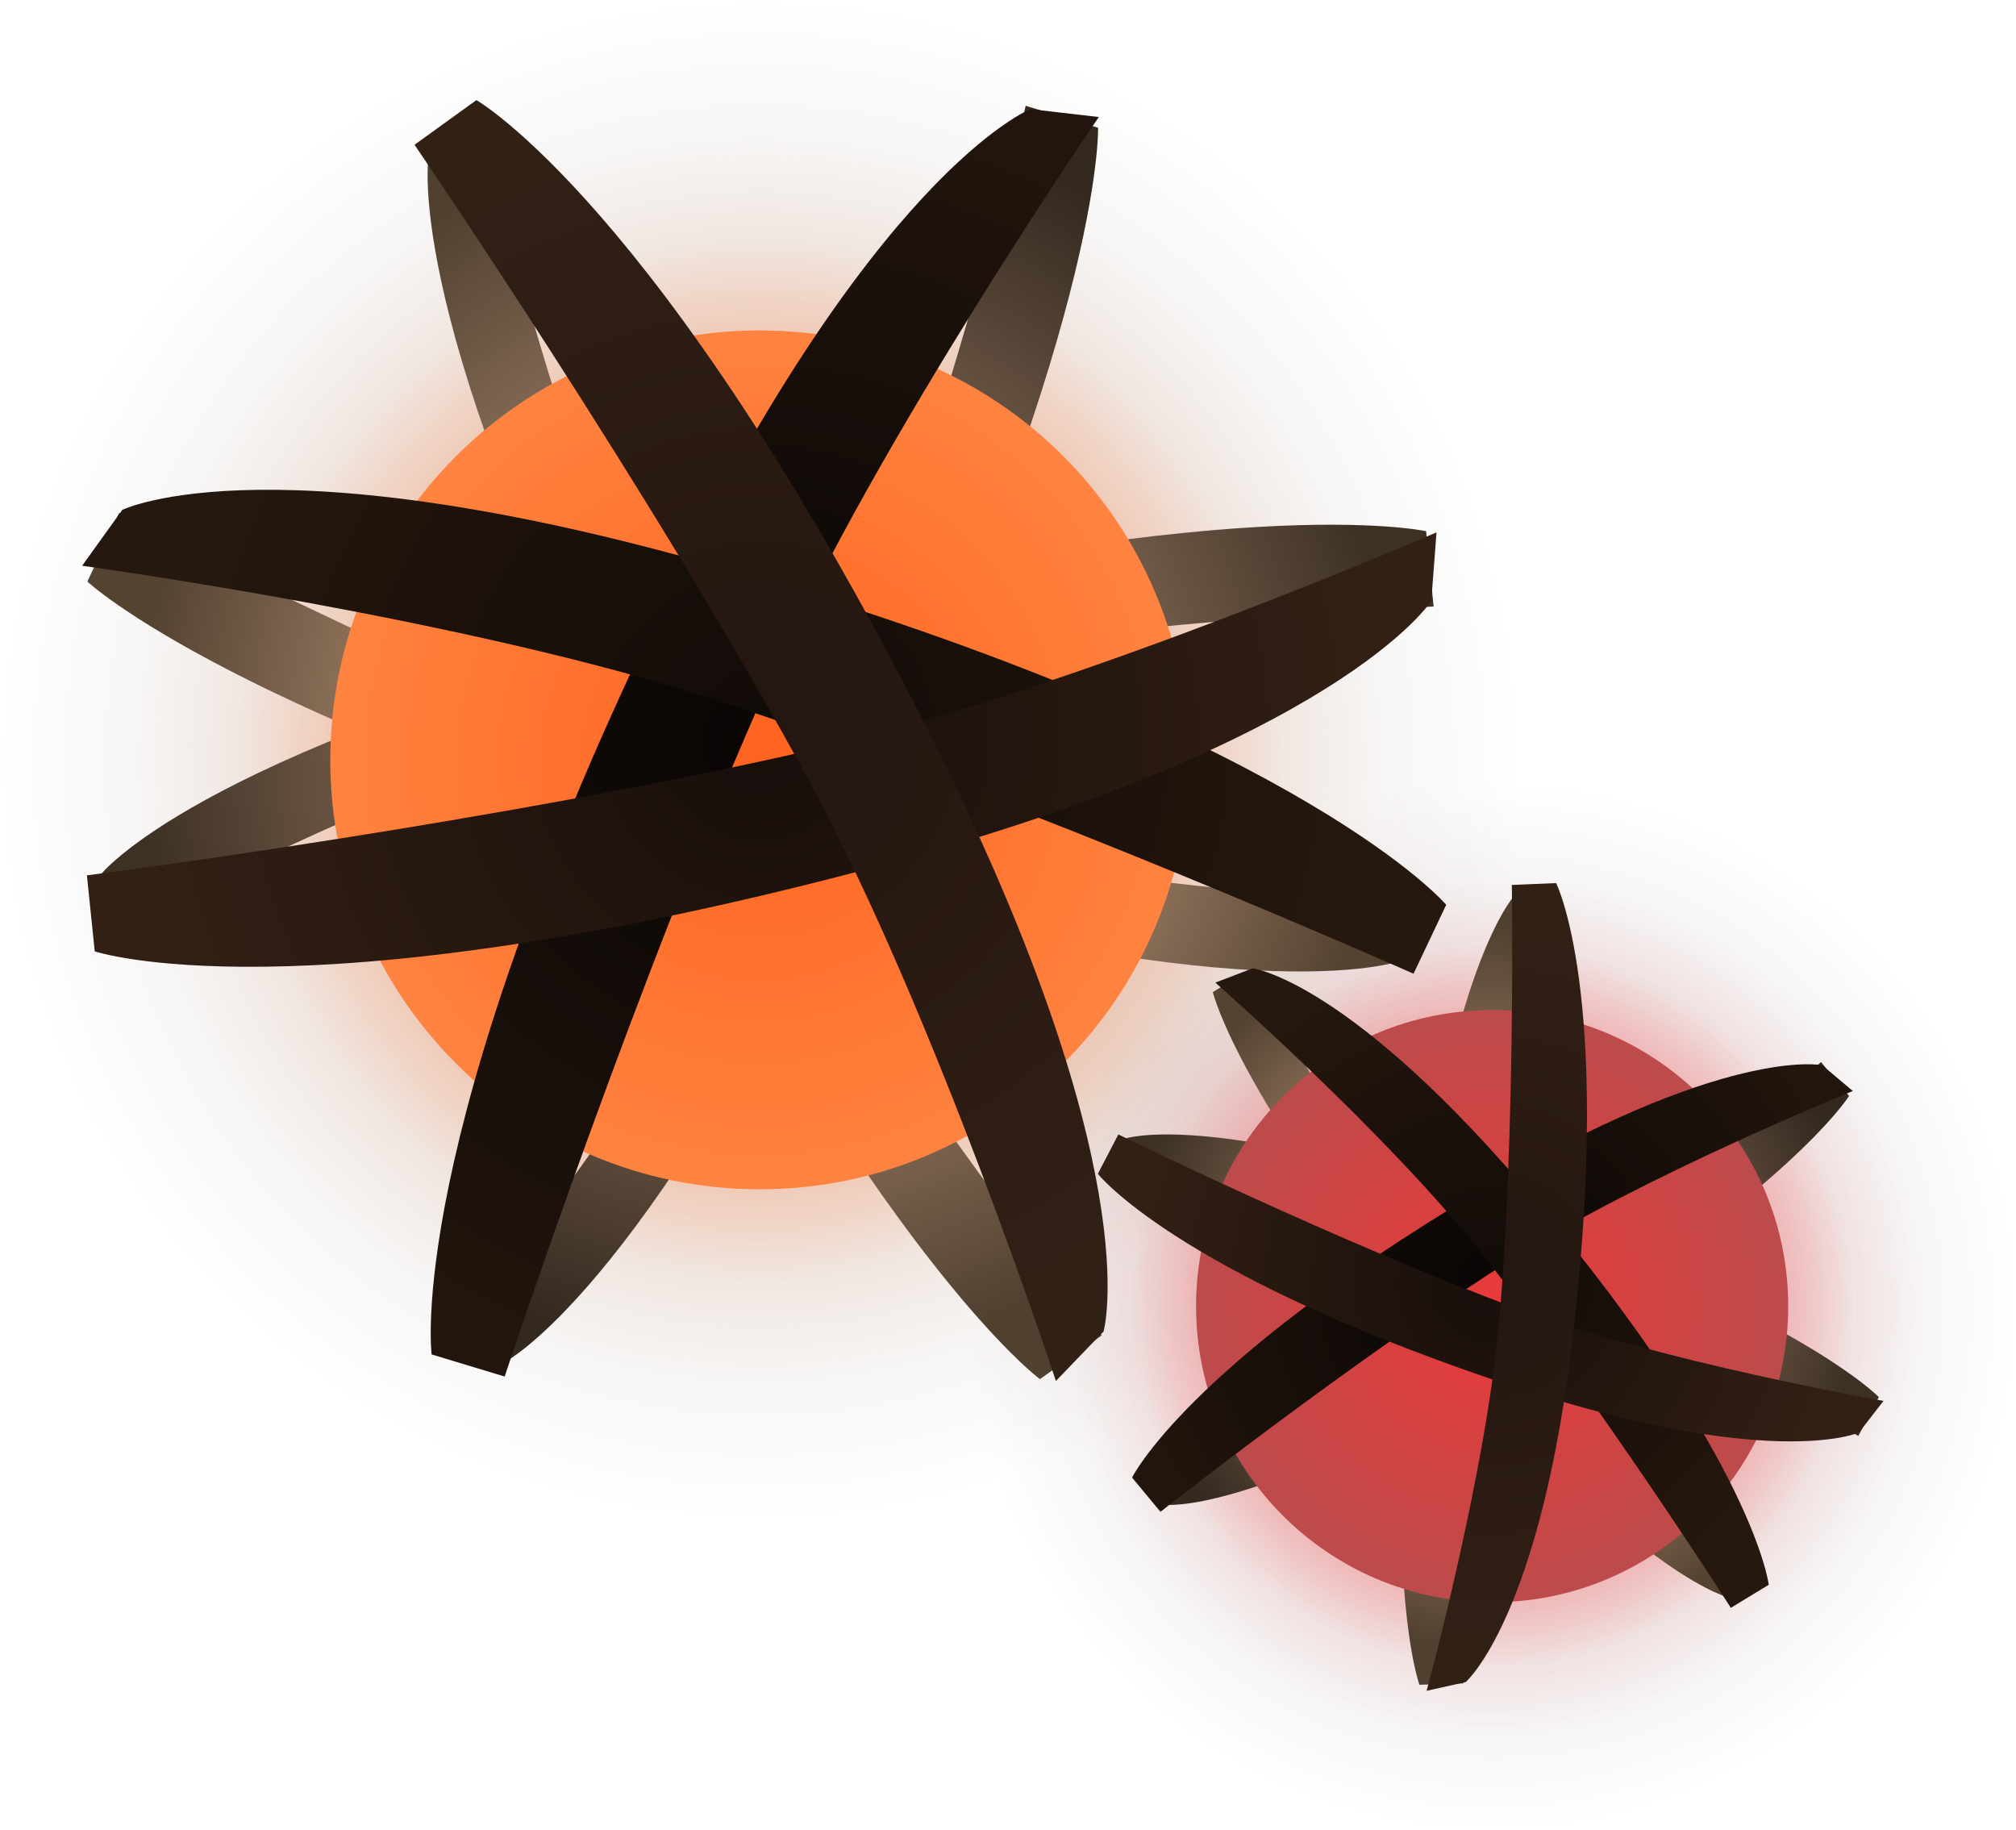 <svg version="1.1" xmlns="http://www.w3.org/2000/svg" xmlns:xlink="http://www.w3.org/1999/xlink" width="24.983" height="22.675" viewBox="0,0,24.983,22.675"><defs><radialGradient cx="236.923" cy="178.077" r="9.415" gradientUnits="userSpaceOnUse" id="color-1"><stop offset="0" stop-color="#735545" stop-opacity="0.306"/><stop offset="1" stop-color="#735545" stop-opacity="0"/></radialGradient><radialGradient cx="236.923" cy="178.077" r="7.643" gradientUnits="userSpaceOnUse" id="color-2"><stop offset="0" stop-color="#ea9d73" stop-opacity="0.629"/><stop offset="1" stop-color="#ea9d73" stop-opacity="0"/></radialGradient><radialGradient cx="236.923" cy="178.077" r="6.471" gradientUnits="userSpaceOnUse" id="color-3"><stop offset="0" stop-color="#ff8c4e"/><stop offset="1" stop-color="#ff8c4e" stop-opacity="0"/></radialGradient><radialGradient cx="246" cy="184.846" r="6.491" gradientUnits="userSpaceOnUse" id="color-4"><stop offset="0" stop-color="#734545" stop-opacity="0.31"/><stop offset="1" stop-color="#734545" stop-opacity="0"/></radialGradient><radialGradient cx="246" cy="184.846" r="5.27" gradientUnits="userSpaceOnUse" id="color-5"><stop offset="0" stop-color="#eb7373" stop-opacity="0.63"/><stop offset="1" stop-color="#eb7373" stop-opacity="0"/></radialGradient><radialGradient cx="246" cy="184.846" r="4.462" gradientUnits="userSpaceOnUse" id="color-6"><stop offset="0" stop-color="#ff4f4f"/><stop offset="1" stop-color="#ff4f4f" stop-opacity="0"/></radialGradient><radialGradient cx="245.978" cy="184.613" r="4.481" gradientUnits="userSpaceOnUse" id="color-7"><stop offset="0" stop-color="#dcb094"/><stop offset="1" stop-color="#50402f"/></radialGradient><radialGradient cx="246.006" cy="184.6" r="4.529" gradientUnits="userSpaceOnUse" id="color-8"><stop offset="0" stop-color="#cca288"/><stop offset="1" stop-color="#3d3124"/></radialGradient><radialGradient cx="245.992" cy="184.572" r="4.481" gradientUnits="userSpaceOnUse" id="color-9"><stop offset="0" stop-color="#ffcbab"/><stop offset="1" stop-color="#544331"/></radialGradient><radialGradient cx="246.024" cy="184.574" r="4.529" gradientUnits="userSpaceOnUse" id="color-10"><stop offset="0" stop-color="#bc957e"/><stop offset="1" stop-color="#33291e"/></radialGradient><radialGradient cx="236.991" cy="177.857" r="7.702" gradientUnits="userSpaceOnUse" id="color-11"><stop offset="0" stop-color="#dcb094"/><stop offset="1" stop-color="#50402f"/></radialGradient><radialGradient cx="237.019" cy="177.811" r="7.784" gradientUnits="userSpaceOnUse" id="color-12"><stop offset="0" stop-color="#cca288"/><stop offset="1" stop-color="#3d3124"/></radialGradient><radialGradient cx="236.972" cy="177.783" r="7.702" gradientUnits="userSpaceOnUse" id="color-13"><stop offset="0" stop-color="#ffcbab"/><stop offset="1" stop-color="#544331"/></radialGradient><radialGradient cx="237.019" cy="177.756" r="7.784" gradientUnits="userSpaceOnUse" id="color-14"><stop offset="0" stop-color="#bc957e"/><stop offset="1" stop-color="#33291e"/></radialGradient><radialGradient cx="236.923" cy="178.077" r="5.321" gradientUnits="userSpaceOnUse" id="color-15"><stop offset="0" stop-color="#ff631f"/><stop offset="1" stop-color="#ff8340"/></radialGradient><radialGradient cx="246" cy="184.846" r="3.669" gradientUnits="userSpaceOnUse" id="color-16"><stop offset="0" stop-color="#ea3939"/><stop offset="1" stop-color="#bd4b4b"/></radialGradient><radialGradient cx="236.986" cy="177.866" r="7.852" gradientUnits="userSpaceOnUse" id="color-17"><stop offset="0" stop-color="#080504"/><stop offset="1" stop-color="#21150d"/></radialGradient><radialGradient cx="236.996" cy="177.845" r="7.77" gradientUnits="userSpaceOnUse" id="color-18"><stop offset="0" stop-color="#110b08"/><stop offset="1" stop-color="#26180e"/></radialGradient><radialGradient cx="236.909" cy="177.842" r="7.852" gradientUnits="userSpaceOnUse" id="color-19"><stop offset="0" stop-color="#170e0b"/><stop offset="1" stop-color="#332014"/></radialGradient><radialGradient cx="236.929" cy="177.833" r="7.77" gradientUnits="userSpaceOnUse" id="color-20"><stop offset="0" stop-color="#231511"/><stop offset="1" stop-color="#312014"/></radialGradient><radialGradient cx="245.973" cy="184.616" r="4.569" gradientUnits="userSpaceOnUse" id="color-21"><stop offset="0" stop-color="#080504"/><stop offset="1" stop-color="#21150d"/></radialGradient><radialGradient cx="245.984" cy="184.609" r="4.521" gradientUnits="userSpaceOnUse" id="color-22"><stop offset="0" stop-color="#110b08"/><stop offset="1" stop-color="#26180e"/></radialGradient><radialGradient cx="245.943" cy="184.58" r="4.569" gradientUnits="userSpaceOnUse" id="color-23"><stop offset="0" stop-color="#170e0b"/><stop offset="1" stop-color="#332014"/></radialGradient><radialGradient cx="245.955" cy="184.582" r="4.521" gradientUnits="userSpaceOnUse" id="color-24"><stop offset="0" stop-color="#231511"/><stop offset="1" stop-color="#312014"/></radialGradient></defs><g transform="translate(-227.509,-168.662)"><g data-paper-data="{&quot;isPaintingLayer&quot;:true}" fill-rule="nonzero" stroke-linecap="butt" stroke-linejoin="miter" stroke-miterlimit="10" stroke-dasharray="" stroke-dashoffset="0" style="mix-blend-mode: normal"><path d="M227.509,178.077c0,-5.199 4.215,-9.415 9.415,-9.415c5.199,0 9.415,4.215 9.415,9.415c0,5.199 -4.215,9.415 -9.415,9.415c-5.199,0 -9.415,-4.215 -9.415,-9.415z" fill="url(#color-1)" stroke="none" stroke-width="0.5"/><path d="M229.28,178.077c0,-4.221 3.422,-7.643 7.643,-7.643c4.221,0 7.643,3.422 7.643,7.643c0,4.221 -3.422,7.643 -7.643,7.643c-4.221,0 -7.643,-3.422 -7.643,-7.643z" fill="url(#color-2)" stroke="none" stroke-width="0.5"/><path d="M230.452,178.077c0,-3.574 2.897,-6.471 6.471,-6.471c3.574,0 6.471,2.897 6.471,6.471c0,3.574 -2.897,6.471 -6.471,6.471c-3.574,0 -6.471,-2.897 -6.471,-6.471z" fill="url(#color-3)" stroke="none" stroke-width="0.5"/><path d="M239.509,184.846c0,-3.585 2.906,-6.491 6.491,-6.491c3.585,0 6.491,2.906 6.491,6.491c0,3.585 -2.906,6.491 -6.491,6.491c-3.585,0 -6.491,-2.906 -6.491,-6.491z" fill="url(#color-4)" stroke="none" stroke-width="0.5"/><path d="M240.73,184.846c0,-2.911 2.36,-5.27 5.27,-5.27c2.911,0 5.27,2.36 5.27,5.27c0,2.911 -2.36,5.27 -5.27,5.27c-2.911,0 -5.27,-2.36 -5.27,-5.27z" fill="url(#color-5)" stroke="none" stroke-width="0.5"/><path d="M241.538,184.846c0,-2.464 1.998,-4.462 4.462,-4.462c2.464,0 4.462,1.998 4.462,4.462c0,2.464 -1.998,4.462 -4.462,4.462c-2.464,0 -4.462,-1.998 -4.462,-4.462z" fill="url(#color-6)" stroke="none" stroke-width="0.5"/><path d="M245.099,189.537c0,0 -0.506,-1.372 -0.005,-5.489c0.431,-3.54 1.202,-4.314 1.202,-4.314l0.481,-0.103c0,0 -1.007,2.608 -1.185,4.476c-0.222,2.335 0.052,5.413 0.052,5.413z" data-paper-data="{&quot;index&quot;:null}" fill="url(#color-7)" stroke="#676767" stroke-width="0"/><path d="M250.538,186.455c0,0 -2.649,-1.591 -4.847,-2.41c-1.758,-0.656 -4.544,-0.888 -4.544,-0.888l0.303,-0.387c0,0 1.033,-0.356 4.406,0.802c3.923,1.346 4.936,2.401 4.936,2.401z" data-paper-data="{&quot;index&quot;:null}" fill="url(#color-8)" stroke="#676767" stroke-width="0"/><path d="M243.003,180.667c0,0 1.472,2.717 2.948,4.54c1.181,1.459 3.461,3.076 3.461,3.076l-0.458,0.18c0,0 -1.07,-0.219 -3.386,-2.931c-2.693,-3.154 -3.029,-4.577 -3.029,-4.577z" data-paper-data="{&quot;index&quot;:null}" fill="url(#color-9)" stroke="#676767" stroke-width="0"/><path d="M250.423,182.242c0,0 -0.773,1.241 -4.333,3.369c-3.061,1.83 -4.145,1.696 -4.145,1.696l-0.376,-0.317c0,0 2.677,-0.804 4.262,-1.809c1.981,-1.256 4.244,-3.36 4.244,-3.36z" data-paper-data="{&quot;index&quot;:null}" fill="url(#color-10)" stroke="#676767" stroke-width="0"/><path d="M240.396,185.75c0,0 -2.026,-1.487 -5.207,-7.866c-2.736,-5.485 -2.364,-7.325 -2.364,-7.325l0.592,-0.603c0,0 1.027,4.693 2.542,7.54c1.894,3.559 5.203,7.712 5.203,7.712z" data-paper-data="{&quot;index&quot;:null}" fill="url(#color-11)" stroke="#676767" stroke-width="0"/><path d="M245.275,176.177c0,0 -5.305,0.229 -9.233,1.137c-3.143,0.726 -7.357,3.032 -7.357,3.032l0.067,-0.842c0,0 1.144,-1.489 7.078,-3.025c6.9,-1.787 9.352,-1.235 9.352,-1.235z" data-paper-data="{&quot;index&quot;:null}" fill="url(#color-12)" stroke="#676767" stroke-width="0"/><path d="M228.986,175.017c0,0 4.685,2.5 8.528,3.717c3.075,0.973 7.877,1.131 7.877,1.131l-0.486,0.691c0,0 -1.742,0.7 -7.633,-0.995c-6.85,-1.971 -8.68,-3.693 -8.68,-3.693z" data-paper-data="{&quot;index&quot;:null}" fill="url(#color-13)" stroke="#676767" stroke-width="0"/><path d="M241.117,170.245c0,0 0.067,2.512 -3.02,8.937c-2.655,5.525 -4.337,6.359 -4.337,6.359l-0.839,-0.097c0,0 3.078,-3.689 4.398,-6.632c1.65,-3.679 2.901,-8.839 2.901,-8.839z" data-paper-data="{&quot;index&quot;:null}" fill="url(#color-14)" stroke="#676767" stroke-width="0"/><path d="M231.602,178.077c0,-2.939 2.382,-5.321 5.321,-5.321c2.939,0 5.321,2.382 5.321,5.321c0,2.939 -2.382,5.321 -5.321,5.321c-2.939,0 -5.321,-2.382 -5.321,-5.321z" fill="url(#color-15)" stroke="none" stroke-width="0.5"/><path d="M242.331,184.846c0,-2.026 1.643,-3.669 3.669,-3.669c2.026,0 3.669,1.643 3.669,3.669c0,2.026 -1.643,3.669 -3.669,3.669c-2.026,0 -3.669,-1.643 -3.669,-3.669z" fill="url(#color-16)" stroke="none" stroke-width="0.5"/><path d="M232.858,185.444c0,0 -0.345,-2.603 2.769,-9.084c2.678,-5.573 4.652,-6.346 4.652,-6.346l0.847,0.098c0,0 -2.723,3.964 -4.055,6.932c-1.665,3.711 -3.308,8.674 -3.308,8.674z" fill="url(#color-17)" stroke="#676767" stroke-width="0"/><path d="M245.026,180.727c0,0 -4.777,-2.124 -8.642,-3.39c-3.092,-1.013 -7.857,-1.665 -7.857,-1.665l0.497,-0.692c0,0 1.9,-0.94 7.824,0.829c6.89,2.057 8.583,4.064 8.583,4.064z" data-paper-data="{&quot;index&quot;:null}" fill="url(#color-18)" stroke="#676767" stroke-width="0"/><path d="M228.586,179.508c0,0 5.186,-0.666 9.146,-1.592c3.168,-0.741 7.579,-2.658 7.579,-2.658l-0.065,0.85c0,0 -1.135,1.79 -7.117,3.356c-6.956,1.821 -9.446,0.986 -9.446,0.986z" data-paper-data="{&quot;index&quot;:null}" fill="url(#color-19)" stroke="#676767" stroke-width="0"/><path d="M233.413,169.902c0,0 2.28,1.304 5.546,7.71c2.808,5.509 2.226,7.547 2.226,7.547l-0.591,0.614c0,0 -1.501,-4.569 -3.055,-7.428c-1.942,-3.573 -4.893,-7.889 -4.893,-7.889z" data-paper-data="{&quot;index&quot;:null}" fill="url(#color-20)" stroke="#676767" stroke-width="0"/><path d="M241.538,186.97c0,0 0.668,-1.375 4.259,-3.521c3.088,-1.846 4.294,-1.588 4.294,-1.588l0.379,0.319c0,0 -2.594,1.051 -4.192,2.064c-1.998,1.267 -4.388,3.15 -4.388,3.15z" fill="url(#color-21)" stroke="#676767" stroke-width="0"/><path d="M248.958,188.584c0,0 -1.637,-2.564 -3.108,-4.418c-1.176,-1.483 -3.28,-3.329 -3.28,-3.329l0.463,-0.177c0,0 1.224,0.153 3.532,2.912c2.685,3.209 2.863,4.726 2.863,4.726z" data-paper-data="{&quot;index&quot;:null}" fill="url(#color-22)" stroke="#676767" stroke-width="0"/><path d="M241.368,182.718c0,0 2.731,1.34 4.95,2.161c1.776,0.657 4.532,1.141 4.532,1.141l-0.304,0.392c0,0 -1.125,0.505 -4.531,-0.654c-3.961,-1.347 -4.901,-2.552 -4.901,-2.552z" data-paper-data="{&quot;index&quot;:null}" fill="url(#color-23)" stroke="#676767" stroke-width="0"/><path d="M246.793,179.604c0,0 0.688,1.364 0.219,5.522c-0.404,3.575 -1.34,4.378 -1.34,4.378l-0.484,0.108c0,0 0.737,-2.7 0.9,-4.586c0.204,-2.358 0.156,-5.399 0.156,-5.399z" data-paper-data="{&quot;index&quot;:null}" fill="url(#color-24)" stroke="#676767" stroke-width="0"/></g></g></svg>